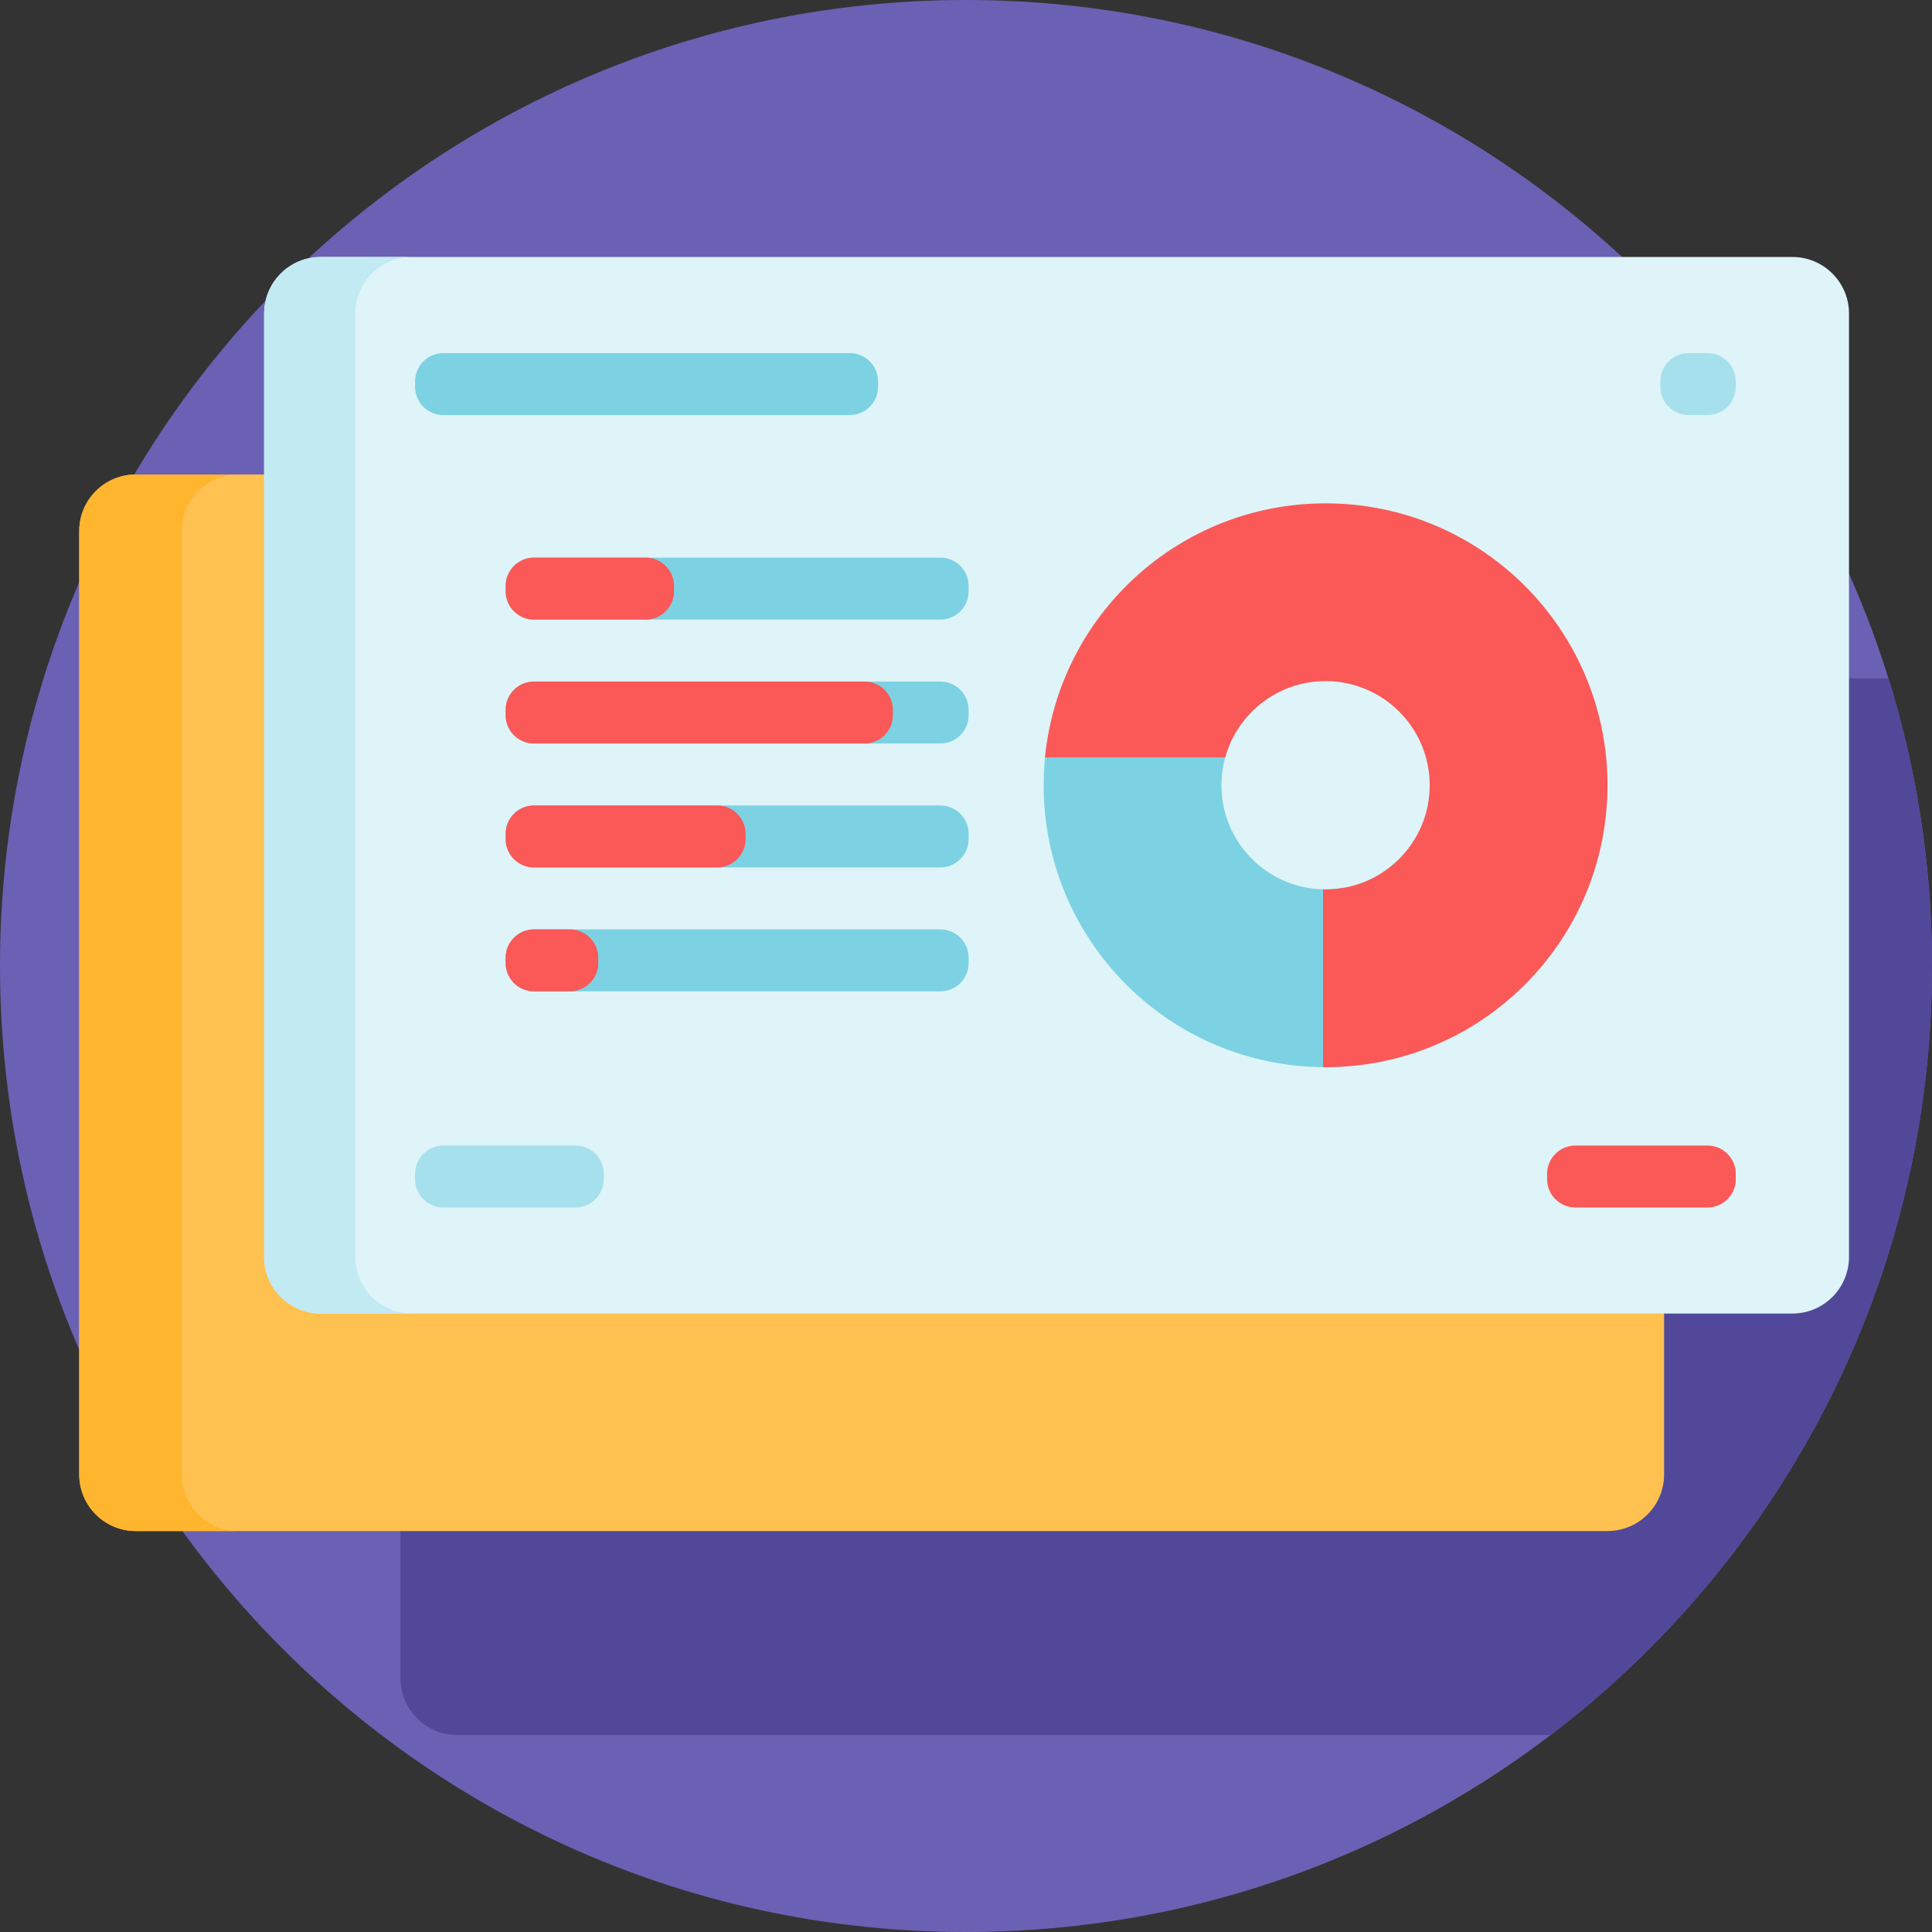 <svg width="81" height="81" viewBox="0 0 81 81" fill="none" xmlns="http://www.w3.org/2000/svg">
<rect x="0" y="0" width="81" height="81" fill="#333333" stroke="none"/>
<g clip-path="url(#clip0_2003_4323)">
<path d="M81 40.5C81 62.867 62.867 81 40.5 81C18.133 81 0 62.867 0 40.5C0 18.133 18.133 0 40.5 0C62.867 0 81 18.133 81 40.5Z" fill="#6A61B4"/>
<path d="M81 40.5C81 53.653 74.73 65.341 65.016 72.74H19.166C17.855 72.74 16.793 71.677 16.793 70.367V30.816C16.793 29.505 17.855 28.443 19.166 28.443H79.175C80.361 32.251 81 36.301 81 40.5Z" fill="#51489A"/>
<path d="M67.395 64.19H5.696C4.385 64.19 3.322 63.128 3.322 61.817V22.266C3.322 20.956 4.385 19.893 5.696 19.893H67.395C68.705 19.893 69.768 20.956 69.768 22.266V61.817C69.768 63.128 68.705 64.19 67.395 64.19Z" fill="#FFC14F"/>
<path d="M9.989 64.19H5.696C4.385 64.19 3.322 63.128 3.322 61.817V22.266C3.322 20.956 4.385 19.893 5.696 19.893H9.989C8.679 19.893 7.616 20.956 7.616 22.266V61.817C7.616 63.128 8.678 64.19 9.989 64.19Z" fill="#FFB52D"/>
<path d="M75.147 55.071H13.447C12.137 55.071 11.074 54.008 11.074 52.697V13.147C11.074 11.836 12.137 10.774 13.447 10.774H75.147C76.457 10.774 77.52 11.836 77.52 13.147V52.697C77.52 54.008 76.457 55.071 75.147 55.071Z" fill="#DEF4F8"/>
<path d="M17.271 55.071H13.447C12.137 55.071 11.074 54.008 11.074 52.697V13.147C11.074 11.836 12.137 10.774 13.447 10.774H17.271C15.961 10.774 14.898 11.836 14.898 13.147V52.697C14.898 54.008 15.961 55.071 17.271 55.071Z" fill="#C2EAF2"/>
<path d="M17.402 49.438V49.213C17.402 48.558 17.934 48.027 18.589 48.027H24.126C24.781 48.027 25.313 48.558 25.313 49.213V49.438C25.313 50.093 24.781 50.624 24.126 50.624H18.589C17.934 50.624 17.402 50.093 17.402 49.438ZM70.796 17.402H71.587C72.242 17.402 72.774 16.871 72.774 16.215V15.991C72.774 15.335 72.242 14.804 71.587 14.804H70.796C70.141 14.804 69.61 15.335 69.61 15.991V16.215C69.61 16.871 70.141 17.402 70.796 17.402Z" fill="#A6E0EC"/>
<path d="M21.199 24.79V24.565C21.199 23.91 21.731 23.379 22.386 23.379H39.424C40.079 23.379 40.61 23.91 40.61 24.565V24.79C40.61 25.445 40.079 25.977 39.424 25.977H22.386C21.731 25.977 21.199 25.445 21.199 24.79ZM22.386 31.172H39.424C40.079 31.172 40.61 30.641 40.61 29.985V29.761C40.61 29.105 40.079 28.574 39.424 28.574H22.386C21.731 28.574 21.199 29.105 21.199 29.761V29.985C21.199 30.641 21.731 31.172 22.386 31.172ZM22.386 36.367H39.424C40.079 36.367 40.61 35.836 40.61 35.181V34.956C40.61 34.301 40.079 33.77 39.424 33.77H22.386C21.731 33.77 21.199 34.301 21.199 34.956V35.181C21.199 35.836 21.731 36.367 22.386 36.367ZM22.386 41.563H39.424C40.079 41.563 40.61 41.032 40.61 40.376V40.152C40.61 39.496 40.079 38.965 39.424 38.965H22.386C21.731 38.965 21.199 39.496 21.199 40.152V40.376C21.199 41.032 21.731 41.563 22.386 41.563ZM18.589 17.402H35.627C36.282 17.402 36.813 16.871 36.813 16.215V15.991C36.813 15.335 36.282 14.804 35.627 14.804H18.589C17.934 14.804 17.402 15.335 17.402 15.991V16.215C17.402 16.871 17.934 17.402 18.589 17.402ZM56.29 37.229C56.058 37.268 55.819 37.288 55.575 37.288C53.164 37.288 51.209 35.333 51.209 32.922C51.209 32.3 51.34 31.708 51.574 31.172H43.884C43.8 31.743 43.756 32.327 43.756 32.922C43.756 39.45 49.047 44.741 55.575 44.741C55.815 44.741 56.054 44.734 56.29 44.72V37.229Z" fill="#7CD2E3"/>
<path d="M64.863 49.438V49.214C64.863 48.559 65.395 48.027 66.05 48.027H71.587C72.242 48.027 72.774 48.559 72.774 49.214V49.438C72.774 50.094 72.242 50.625 71.587 50.625H66.05C65.395 50.625 64.863 50.094 64.863 49.438ZM22.386 25.977H27.071C27.727 25.977 28.258 25.446 28.258 24.79V24.566C28.258 23.91 27.727 23.379 27.071 23.379H22.386C21.731 23.379 21.199 23.91 21.199 24.566V24.79C21.199 25.446 21.731 25.977 22.386 25.977ZM37.434 29.761V29.986C37.434 30.641 36.903 31.172 36.247 31.172H22.386C21.731 31.172 21.199 30.641 21.199 29.986V29.761C21.199 29.106 21.731 28.575 22.386 28.575H36.247C36.903 28.575 37.434 29.106 37.434 29.761ZM31.258 34.956V35.181C31.258 35.836 30.727 36.368 30.071 36.368H22.386C21.731 36.368 21.199 35.836 21.199 35.181V34.956C21.199 34.301 21.731 33.77 22.386 33.77H30.071C30.727 33.77 31.258 34.301 31.258 34.956ZM25.081 40.152V40.377C25.081 41.032 24.55 41.563 23.895 41.563H22.386C21.731 41.563 21.199 41.032 21.199 40.377V40.152C21.199 39.497 21.731 38.965 22.386 38.965H23.895C24.55 38.965 25.081 39.497 25.081 40.152ZM67.395 32.922C67.395 39.45 62.103 44.742 55.575 44.742C55.539 44.742 55.504 44.742 55.469 44.741V37.287C55.504 37.288 55.539 37.288 55.575 37.288C57.986 37.288 59.941 35.334 59.941 32.922C59.941 30.511 57.986 28.556 55.575 28.556C53.57 28.556 51.88 29.909 51.368 31.751H43.813C44.401 25.773 49.443 21.103 55.575 21.103C62.103 21.103 67.395 26.395 67.395 32.922Z" fill="#FB5858"/>
</g>
<defs>
<clipPath id="clip0_2003_4323">
<rect width="81" height="81" fill="white"/>
</clipPath>
</defs>
</svg>
